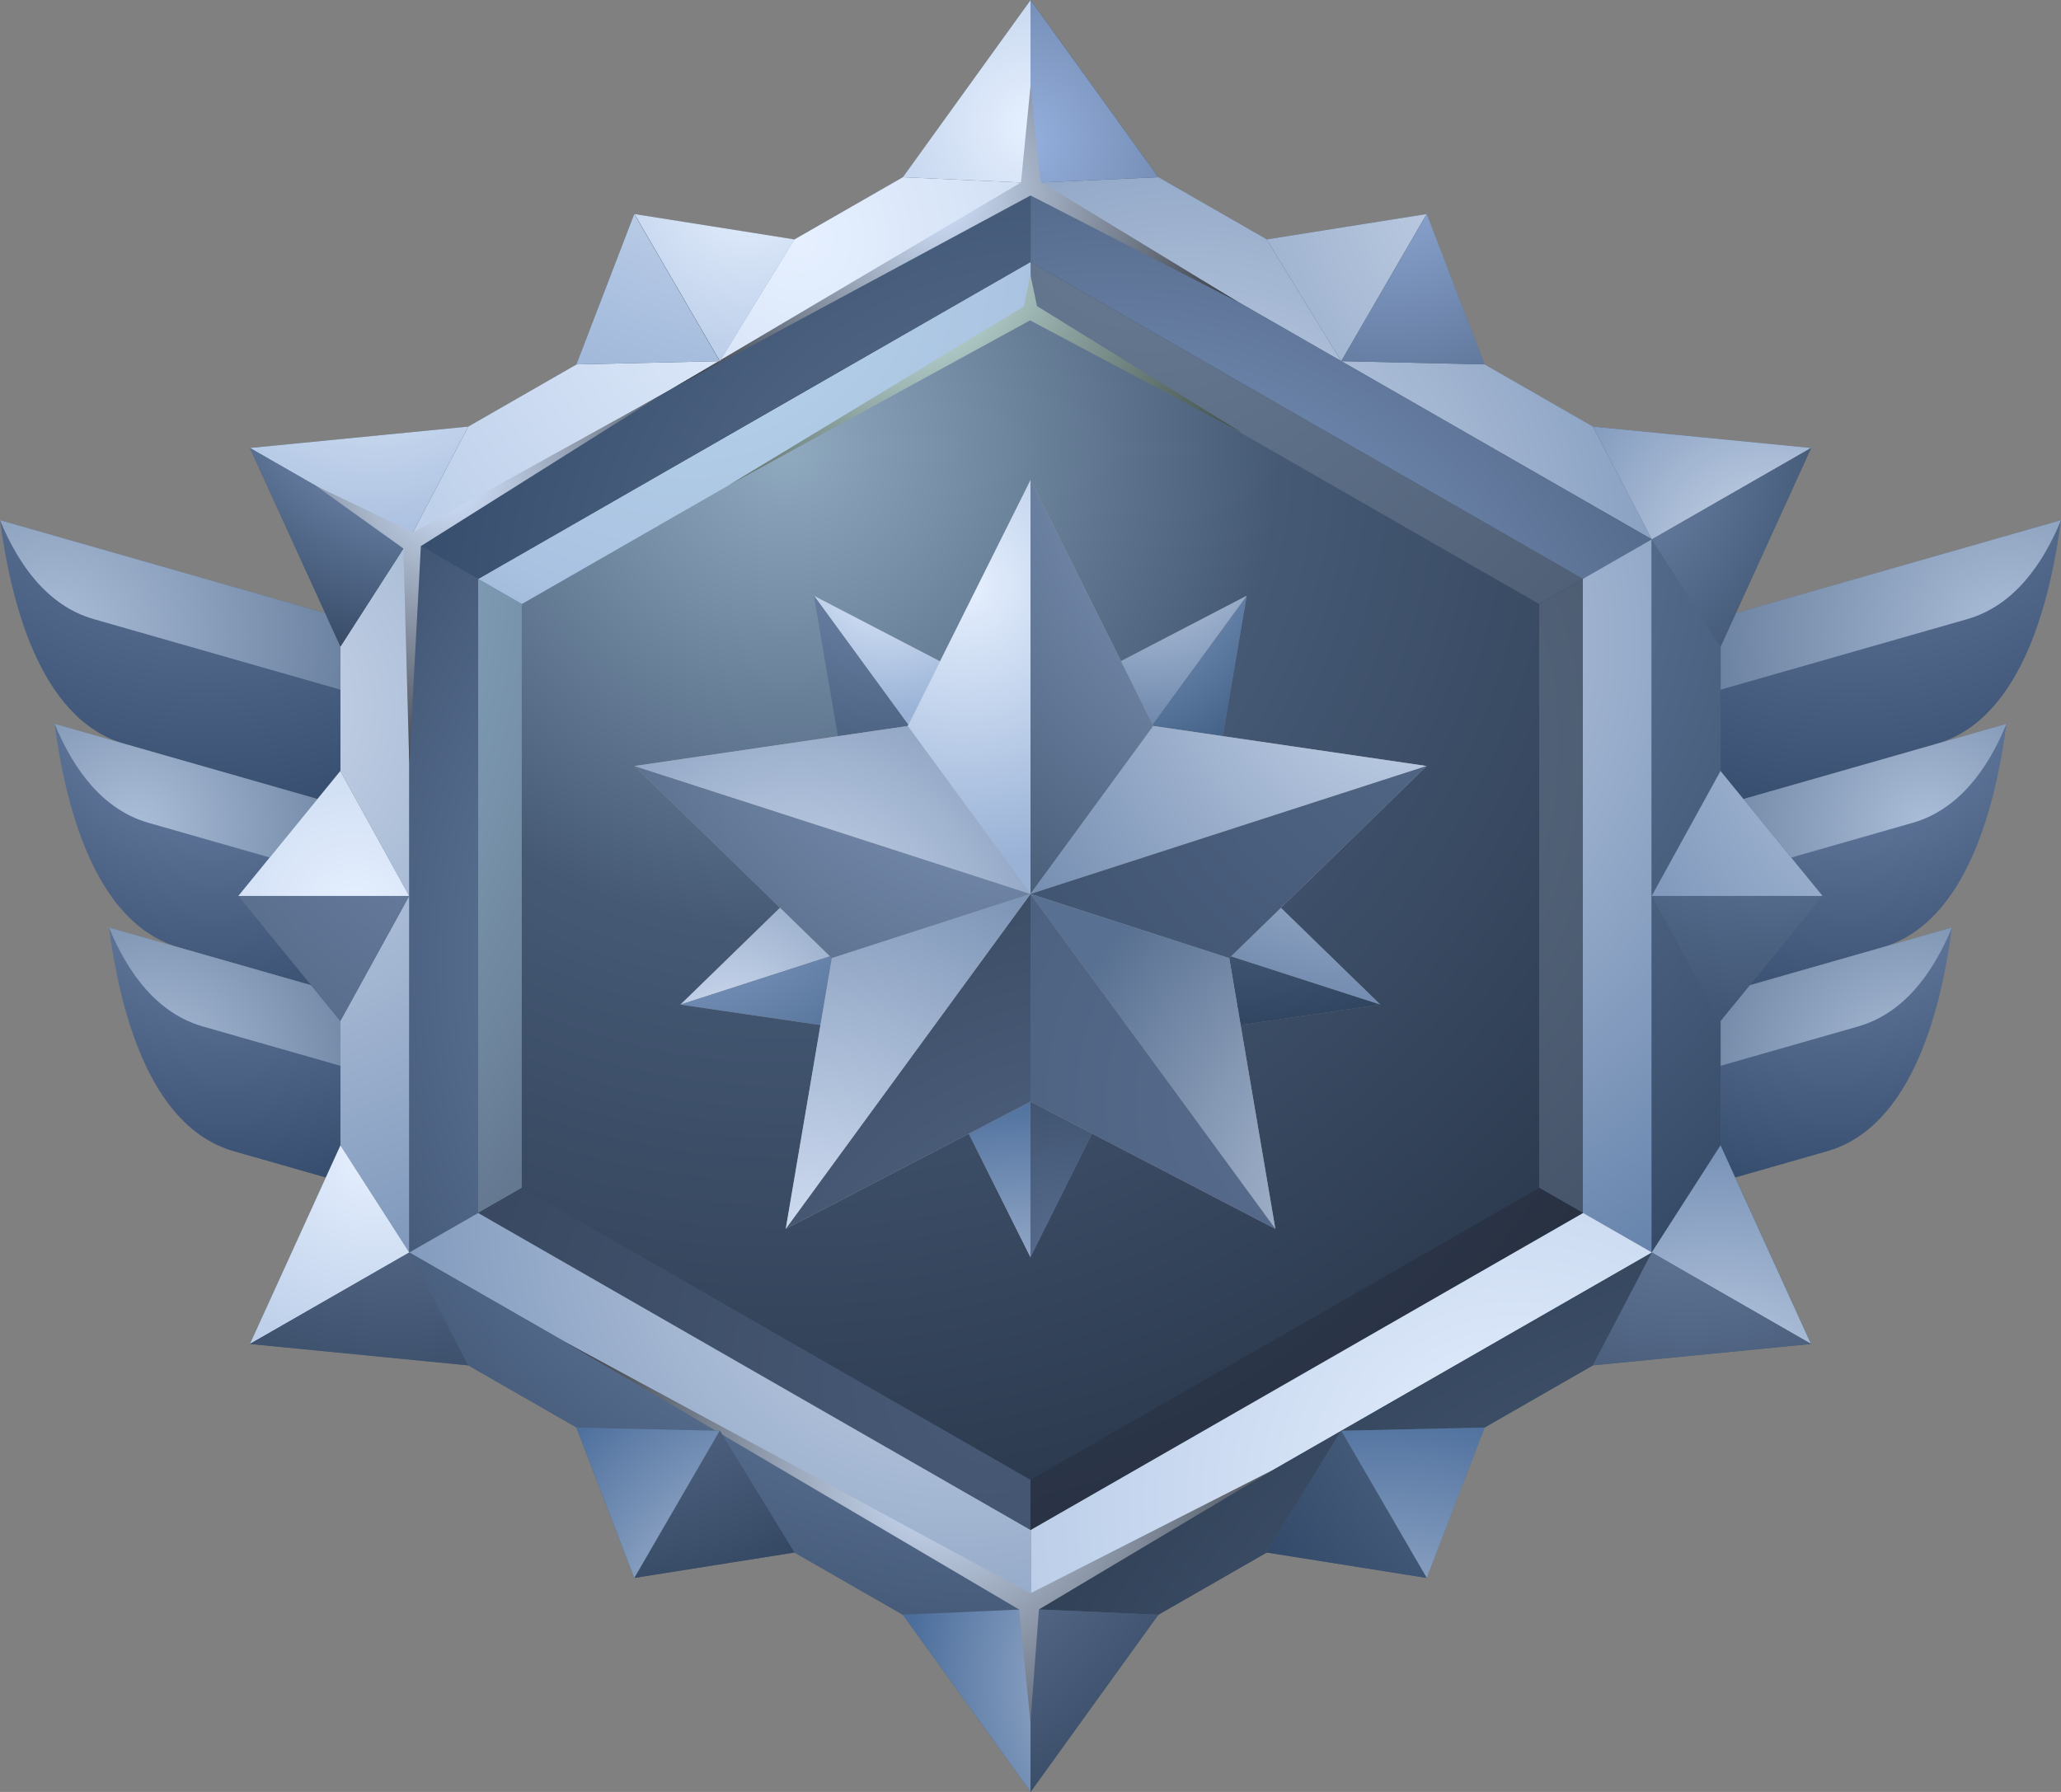 <svg xmlns="http://www.w3.org/2000/svg" width="69" height="60" viewBox="0 0 69 60" fill="none">
  <rect x="0" y="0" width="69" height="60" fill="#808080" stroke="none"/>
  <path fill-rule="evenodd" clip-rule="evenodd" d="M34.504 8.769L43.752 14.077L52.999 19.384V30V40.616L43.752 45.923L34.504 51.231L25.256 45.923L16.008 40.616V30V19.384L25.256 14.077L34.504 8.769Z" fill="url(#paint0_radial_1130_165348)"/>
  <path fill-rule="evenodd" clip-rule="evenodd" d="M16.008 19.384L18.568 20.854V39.147L16.008 40.616V19.384Z" fill="url(#paint1_radial_1130_165348)"/>
  <path fill-rule="evenodd" clip-rule="evenodd" d="M52.997 19.384L50.438 20.854V39.147L52.997 40.616V19.384Z" fill="url(#paint2_radial_1130_165348)"/>
  <path fill-rule="evenodd" clip-rule="evenodd" d="M52.995 19.384L50.435 20.854L34.5 11.708V8.769L52.995 19.384Z" fill="url(#paint3_radial_1130_165348)"/>
  <path fill-rule="evenodd" clip-rule="evenodd" d="M34.503 51.231V48.292L18.568 39.146L16.008 40.616L34.503 51.231Z" fill="url(#paint4_radial_1130_165348)"/>
  <path fill-rule="evenodd" clip-rule="evenodd" d="M16.008 19.384L18.568 20.854L34.503 11.708V8.769L16.008 19.384Z" fill="url(#paint5_radial_1130_165348)"/>
  <path fill-rule="evenodd" clip-rule="evenodd" d="M34.5 51.231V48.292L50.435 39.146L52.995 40.616L34.5 51.231Z" fill="url(#paint6_radial_1130_165348)"/>
  <path fill-rule="evenodd" clip-rule="evenodd" d="M34.499 10.45L43.015 15.338L51.53 20.225V30V39.775L43.015 44.662L34.499 49.55L25.984 44.662L17.469 39.775V30V20.225L25.984 15.338L34.499 10.45Z" fill="url(#paint7_radial_1130_165348)"/>
  <path style="mix-blend-mode:screen" fill-rule="evenodd" clip-rule="evenodd" d="M34.494 9.191L34.278 10.261L24.352 16.272L34.486 10.727L41.618 14.514L34.718 10.249L34.494 9.191Z" fill="url(#paint8_radial_1130_165348)"/>
  <path fill-rule="evenodd" clip-rule="evenodd" d="M54.352 34.2L62.998 31.727C65.92 30.892 66.84 26.754 67.175 24.236L54.352 27.904V34.2Z" fill="url(#paint9_radial_1130_165348)"/>
  <path fill-rule="evenodd" clip-rule="evenodd" d="M54.352 27.904L64.823 24.909C67.746 24.073 68.665 19.935 69.001 17.417L54.352 21.607V27.904Z" fill="url(#paint10_radial_1130_165348)"/>
  <path fill-rule="evenodd" clip-rule="evenodd" d="M54.352 40.497L61.172 38.547C64.095 37.711 65.015 33.573 65.35 31.055L54.352 34.2V40.497Z" fill="url(#paint11_radial_1130_165348)"/>
  <path fill-rule="evenodd" clip-rule="evenodd" d="M54.367 30.316L62.774 27.911L64.032 27.551C65.56 27.114 66.541 25.775 67.176 24.236L64.824 24.909L54.367 27.899V30.316Z" fill="url(#paint12_radial_1130_165348)"/>
  <path fill-rule="evenodd" clip-rule="evenodd" d="M54.352 24.023L64.598 21.092L65.856 20.732C67.384 20.295 68.365 18.956 69 17.417L66.648 18.09L54.352 21.607V24.023Z" fill="url(#paint13_radial_1130_165348)"/>
  <path fill-rule="evenodd" clip-rule="evenodd" d="M54.352 36.617L62.205 34.37C63.733 33.933 64.714 32.594 65.35 31.055L54.352 34.2V36.617Z" fill="url(#paint14_radial_1130_165348)"/>
  <path fill-rule="evenodd" clip-rule="evenodd" d="M14.652 34.2L6.006 31.727C3.083 30.892 2.163 26.754 1.828 24.236L14.652 27.904V34.2Z" fill="url(#paint15_radial_1130_165348)"/>
  <path fill-rule="evenodd" clip-rule="evenodd" d="M14.649 27.904L4.177 24.909C1.255 24.073 0.335 19.935 0 17.417L14.649 21.607V27.904Z" fill="url(#paint16_radial_1130_165348)"/>
  <path fill-rule="evenodd" clip-rule="evenodd" d="M14.647 40.497L7.826 38.547C4.903 37.711 3.984 33.573 3.648 31.055L14.647 34.2V40.497Z" fill="url(#paint17_radial_1130_165348)"/>
  <path fill-rule="evenodd" clip-rule="evenodd" d="M14.637 30.316L6.231 27.911L4.973 27.551C3.444 27.114 2.464 25.775 1.828 24.236L4.18 24.909L14.637 27.899V30.316Z" fill="url(#paint18_radial_1130_165348)"/>
  <path fill-rule="evenodd" clip-rule="evenodd" d="M14.649 24.023L4.403 21.092L3.144 20.732C1.616 20.295 0.636 18.956 0 17.417L2.352 18.09L14.649 21.607V24.023Z" fill="url(#paint19_radial_1130_165348)"/>
  <path fill-rule="evenodd" clip-rule="evenodd" d="M14.647 36.617L6.793 34.37C5.265 33.933 4.284 32.594 3.648 31.055L14.647 34.2V36.617Z" fill="url(#paint20_radial_1130_165348)"/>
  <path fill-rule="evenodd" clip-rule="evenodd" d="M34.502 3.479L46.054 10.109L57.606 16.739V43.261L46.054 49.891L34.502 56.521L22.95 49.891L11.398 43.261V16.739L22.95 10.109L34.502 3.479ZM34.502 8.769L43.75 14.077L52.998 19.384V40.616L43.75 45.923L34.502 51.231L25.255 45.923L16.007 40.616V19.384L25.255 14.077L34.502 8.769Z" fill="#485F72"/>
  <path fill-rule="evenodd" clip-rule="evenodd" d="M24.102 12.093C27.569 10.103 31.035 8.113 34.502 6.124V3.479L22.95 10.109L11.398 16.739L13.703 18.062C17.169 16.072 20.636 14.083 24.102 12.093Z" fill="url(#paint21_radial_1130_165348)"/>
  <path fill-rule="evenodd" clip-rule="evenodd" d="M34.502 6.124C31.036 8.113 27.569 10.103 24.103 12.093C20.636 14.082 17.17 16.072 13.703 18.062L16.007 19.384L25.255 14.076L34.502 8.769V6.124Z" fill="url(#paint22_radial_1130_165348)"/>
  <path fill-rule="evenodd" clip-rule="evenodd" d="M34.508 6.124C37.974 8.113 41.441 10.103 44.907 12.093C48.374 14.082 51.84 16.072 55.307 18.062L57.611 16.739L46.059 10.109L34.508 3.479V6.124Z" fill="url(#paint23_radial_1130_165348)"/>
  <path fill-rule="evenodd" clip-rule="evenodd" d="M44.907 12.093C41.441 10.103 37.974 8.113 34.508 6.124V8.769L43.755 14.076L53.003 19.384L55.307 18.062C51.841 16.072 48.374 14.083 44.907 12.093Z" fill="url(#paint24_radial_1130_165348)"/>
  <path fill-rule="evenodd" clip-rule="evenodd" d="M52.992 19.384V40.616L55.296 41.938V18.062L52.992 19.384Z" fill="url(#paint25_radial_1130_165348)"/>
  <path fill-rule="evenodd" clip-rule="evenodd" d="M55.297 18.062V41.938L57.601 43.261V16.739L55.297 18.062Z" fill="url(#paint26_radial_1130_165348)"/>
  <path fill-rule="evenodd" clip-rule="evenodd" d="M13.703 30V18.062L11.398 16.739V43.261L13.703 41.938V30Z" fill="url(#paint27_radial_1130_165348)"/>
  <path fill-rule="evenodd" clip-rule="evenodd" d="M13.703 18.062V41.938L16.007 40.616V19.384L13.703 18.062Z" fill="url(#paint28_radial_1130_165348)"/>
  <path fill-rule="evenodd" clip-rule="evenodd" d="M25.255 45.924L16.007 40.616L13.703 41.938C17.17 43.928 20.636 45.918 24.103 47.907C27.569 49.897 31.036 51.887 34.502 53.876V51.231L25.255 45.924Z" fill="url(#paint29_radial_1130_165348)"/>
  <path fill-rule="evenodd" clip-rule="evenodd" d="M24.102 47.907C20.636 45.917 17.169 43.928 13.703 41.938L11.398 43.261L22.95 49.891L34.502 56.521V53.876C31.035 51.887 27.569 49.897 24.102 47.907Z" fill="url(#paint30_radial_1130_165348)"/>
  <path fill-rule="evenodd" clip-rule="evenodd" d="M43.755 45.924L34.508 51.231V53.876C37.974 51.887 41.441 49.897 44.907 47.907C48.374 45.917 51.84 43.928 55.307 41.938L53.003 40.616L43.755 45.924Z" fill="url(#paint31_radial_1130_165348)"/>
  <path fill-rule="evenodd" clip-rule="evenodd" d="M44.907 47.907C41.441 49.897 37.974 51.887 34.508 53.876V56.521L46.059 49.891L57.611 43.261L55.307 41.938C51.841 43.928 48.374 45.917 44.907 47.907Z" fill="url(#paint32_radial_1130_165348)"/>
  <path fill-rule="evenodd" clip-rule="evenodd" d="M34.505 6.124L30.227 5.934L34.505 0L38.783 5.934L34.505 6.124Z" fill="#485F72"/>
  <path fill-rule="evenodd" clip-rule="evenodd" d="M34.505 6.124L30.227 5.934L34.505 0V6.124Z" fill="url(#paint33_radial_1130_165348)"/>
  <path fill-rule="evenodd" clip-rule="evenodd" d="M34.5 6.124L38.778 5.934L34.5 0V6.124Z" fill="url(#paint34_radial_1130_165348)"/>
  <path fill-rule="evenodd" clip-rule="evenodd" d="M55.302 18.062L53.328 14.284L60.636 15L57.606 21.65L55.302 18.062Z" fill="#485F72"/>
  <path fill-rule="evenodd" clip-rule="evenodd" d="M55.302 18.062L53.328 14.284L60.636 15L55.302 18.062Z" fill="url(#paint35_radial_1130_165348)"/>
  <path fill-rule="evenodd" clip-rule="evenodd" d="M55.297 18.062L57.601 21.65L60.631 15L55.297 18.062Z" fill="url(#paint36_radial_1130_165348)"/>
  <path fill-rule="evenodd" clip-rule="evenodd" d="M55.302 41.938L57.606 38.35L60.636 45L53.328 45.717L55.302 41.938Z" fill="#485F72"/>
  <path fill-rule="evenodd" clip-rule="evenodd" d="M55.297 41.938L57.601 38.35L60.631 45L55.297 41.938Z" fill="url(#paint37_radial_1130_165348)"/>
  <path fill-rule="evenodd" clip-rule="evenodd" d="M55.302 41.938L53.328 45.717L60.636 45L55.302 41.938Z" fill="url(#paint38_radial_1130_165348)"/>
  <path fill-rule="evenodd" clip-rule="evenodd" d="M34.505 53.877L30.227 54.066L34.505 60L38.783 54.066L34.505 53.877Z" fill="#485F72"/>
  <path fill-rule="evenodd" clip-rule="evenodd" d="M34.505 53.877L30.227 54.066L34.505 60V53.877Z" fill="url(#paint39_radial_1130_165348)"/>
  <path fill-rule="evenodd" clip-rule="evenodd" d="M34.5 53.877L38.778 54.066L34.5 60V53.877Z" fill="url(#paint40_radial_1130_165348)"/>
  <path fill-rule="evenodd" clip-rule="evenodd" d="M13.702 41.938L11.398 38.35L8.367 45L15.676 45.717L13.702 41.938Z" fill="#485F72"/>
  <path fill-rule="evenodd" clip-rule="evenodd" d="M13.702 41.938L11.398 38.35L8.367 45L13.702 41.938Z" fill="url(#paint41_radial_1130_165348)"/>
  <path fill-rule="evenodd" clip-rule="evenodd" d="M13.702 41.938L15.676 45.717L8.367 45L13.702 41.938Z" fill="url(#paint42_radial_1130_165348)"/>
  <path fill-rule="evenodd" clip-rule="evenodd" d="M13.702 18.062L15.676 14.284L8.367 15L11.398 21.65L13.702 18.062Z" fill="#485F72"/>
  <path fill-rule="evenodd" clip-rule="evenodd" d="M13.702 18.062L15.676 14.284L8.367 15L13.702 18.062Z" fill="url(#paint43_radial_1130_165348)"/>
  <path fill-rule="evenodd" clip-rule="evenodd" d="M13.702 18.062L11.398 21.65L8.367 15L13.702 18.062Z" fill="url(#paint44_radial_1130_165348)"/>
  <path style="mix-blend-mode:screen" fill-rule="evenodd" clip-rule="evenodd" d="M22.531 12.995L34.181 6.109L34.503 2.849L34.829 6.08L41.468 10.121L34.503 6.545L22.531 12.995Z" fill="url(#paint45_radial_1130_165348)"/>
  <path style="mix-blend-mode:screen" fill-rule="evenodd" clip-rule="evenodd" d="M18.898 44.923L34.12 53.893L34.498 57.66L34.782 53.889L42.608 49.222L34.498 53.349L18.898 44.923Z" fill="url(#paint46_radial_1130_165348)"/>
  <path style="mix-blend-mode:screen" fill-rule="evenodd" clip-rule="evenodd" d="M22.165 13.204L13.827 17.822L10.586 16.274L13.506 18.366L13.701 25.573L14.09 18.286L22.165 13.204Z" fill="url(#paint47_radial_1130_165348)"/>
  <path fill-rule="evenodd" clip-rule="evenodd" d="M13.698 30L11.394 25.815L7.977 30L11.394 34.185L13.698 30Z" fill="#485F72"/>
  <path fill-rule="evenodd" clip-rule="evenodd" d="M24.094 12.093L26.589 8.016L21.234 7.167L19.297 12.202L24.094 12.093Z" fill="#485F72"/>
  <path fill-rule="evenodd" clip-rule="evenodd" d="M24.094 47.907L19.297 47.798L21.234 52.834L26.589 51.984L24.094 47.907Z" fill="#485F72"/>
  <path fill-rule="evenodd" clip-rule="evenodd" d="M13.698 30L11.394 34.185L7.977 30H13.698Z" fill="url(#paint48_radial_1130_165348)"/>
  <path fill-rule="evenodd" clip-rule="evenodd" d="M24.094 12.093L19.297 12.202L21.234 7.167L24.094 12.093Z" fill="url(#paint49_radial_1130_165348)"/>
  <path fill-rule="evenodd" clip-rule="evenodd" d="M24.103 47.907L26.597 51.984L21.242 52.834L24.103 47.907Z" fill="url(#paint50_radial_1130_165348)"/>
  <path fill-rule="evenodd" clip-rule="evenodd" d="M13.698 30L11.394 25.815L7.977 30H13.698Z" fill="url(#paint51_radial_1130_165348)"/>
  <path fill-rule="evenodd" clip-rule="evenodd" d="M24.103 12.093L26.597 8.016L21.242 7.167L24.103 12.093Z" fill="url(#paint52_radial_1130_165348)"/>
  <path fill-rule="evenodd" clip-rule="evenodd" d="M24.094 47.907L19.297 47.798L21.234 52.834L24.094 47.907Z" fill="url(#paint53_radial_1130_165348)"/>
  <path fill-rule="evenodd" clip-rule="evenodd" d="M55.297 30L57.601 25.815L61.018 30L57.601 34.185L55.297 30Z" fill="#485F72"/>
  <path fill-rule="evenodd" clip-rule="evenodd" d="M44.9 47.907L49.698 47.798L47.761 52.834L42.406 51.984L44.9 47.907Z" fill="#485F72"/>
  <path fill-rule="evenodd" clip-rule="evenodd" d="M44.9 12.093L42.406 8.016L47.761 7.167L49.698 12.202L44.9 12.093Z" fill="#485F72"/>
  <path fill-rule="evenodd" clip-rule="evenodd" d="M55.297 30L57.601 34.185L61.018 30H55.297Z" fill="url(#paint54_radial_1130_165348)"/>
  <path fill-rule="evenodd" clip-rule="evenodd" d="M44.9 47.907L42.406 51.984L47.761 52.834L44.9 47.907Z" fill="url(#paint55_radial_1130_165348)"/>
  <path fill-rule="evenodd" clip-rule="evenodd" d="M44.906 12.093L49.704 12.202L47.767 7.167L44.906 12.093Z" fill="url(#paint56_radial_1130_165348)"/>
  <path fill-rule="evenodd" clip-rule="evenodd" d="M55.297 30L57.601 25.815L61.018 30H55.297Z" fill="url(#paint57_radial_1130_165348)"/>
  <path fill-rule="evenodd" clip-rule="evenodd" d="M44.906 47.907L49.704 47.798L47.767 52.834L44.906 47.907Z" fill="url(#paint58_radial_1130_165348)"/>
  <path fill-rule="evenodd" clip-rule="evenodd" d="M44.9 12.093L42.406 8.016L47.761 7.167L44.9 12.093Z" fill="url(#paint59_radial_1130_165348)"/>
  <path fill-rule="evenodd" clip-rule="evenodd" d="M40.13 31.752L45.725 26.306L45.218 26.47L39.875 31.669L40.13 31.752Z" fill="#999999"/>
  <path fill-rule="evenodd" clip-rule="evenodd" d="M34.495 42.097L38.126 34.822L46.209 33.637L40.37 27.955L41.735 19.947L34.495 23.711L27.256 19.947L28.62 27.955L22.781 33.637L30.864 34.822L34.495 42.097Z" fill="#7C7C7C"/>
  <path fill-rule="evenodd" clip-rule="evenodd" d="M34.495 29.853L22.781 33.637L28.62 27.955L34.495 29.853Z" fill="url(#paint60_radial_1130_165348)"/>
  <path fill-rule="evenodd" clip-rule="evenodd" d="M22.781 33.637L34.495 29.853L30.864 34.822L22.781 33.637Z" fill="url(#paint61_radial_1130_165348)"/>
  <path fill-rule="evenodd" clip-rule="evenodd" d="M30.867 34.822L34.498 29.853V42.097L30.867 34.822Z" fill="url(#paint62_radial_1130_165348)"/>
  <path fill-rule="evenodd" clip-rule="evenodd" d="M34.5 42.097V29.853L38.131 34.822L34.5 42.097Z" fill="url(#paint63_radial_1130_165348)"/>
  <path fill-rule="evenodd" clip-rule="evenodd" d="M38.131 34.822L34.5 29.853L46.214 33.637L38.131 34.822Z" fill="url(#paint64_radial_1130_165348)"/>
  <path fill-rule="evenodd" clip-rule="evenodd" d="M46.214 33.637L34.5 29.853L40.376 27.955L46.214 33.637Z" fill="url(#paint65_radial_1130_165348)"/>
  <path fill-rule="evenodd" clip-rule="evenodd" d="M40.376 27.955L34.5 29.853L41.74 19.947L40.376 27.955Z" fill="url(#paint66_radial_1130_165348)"/>
  <path fill-rule="evenodd" clip-rule="evenodd" d="M41.74 19.947L34.5 29.853V23.711L41.74 19.947Z" fill="url(#paint67_radial_1130_165348)"/>
  <path fill-rule="evenodd" clip-rule="evenodd" d="M34.489 23.711V29.853L27.25 19.947L34.489 23.711Z" fill="url(#paint68_radial_1130_165348)"/>
  <path fill-rule="evenodd" clip-rule="evenodd" d="M27.25 19.947L34.489 29.853L28.614 27.955L27.25 19.947Z" fill="url(#paint69_radial_1130_165348)"/>
  <path fill-rule="evenodd" clip-rule="evenodd" d="M34.502 16.072L38.614 24.308L47.763 25.649L41.154 32.081L42.698 41.147L34.502 36.885L26.308 41.147L27.852 32.081L21.242 25.649L30.392 24.308L34.502 16.072Z" fill="#999999"/>
  <path fill-rule="evenodd" clip-rule="evenodd" d="M34.502 29.933L21.242 25.649L27.852 32.081L34.502 29.933Z" fill="url(#paint70_radial_1130_165348)"/>
  <path fill-rule="evenodd" clip-rule="evenodd" d="M21.242 25.649L34.502 29.933L30.392 24.308L21.242 25.649Z" fill="url(#paint71_radial_1130_165348)"/>
  <path fill-rule="evenodd" clip-rule="evenodd" d="M30.391 24.308L34.501 29.933V16.072L30.391 24.308Z" fill="url(#paint72_radial_1130_165348)"/>
  <path fill-rule="evenodd" clip-rule="evenodd" d="M34.5 16.072V29.933L38.611 24.308L34.5 16.072Z" fill="url(#paint73_radial_1130_165348)"/>
  <path fill-rule="evenodd" clip-rule="evenodd" d="M38.611 24.308L34.5 29.933L47.76 25.649L38.611 24.308Z" fill="url(#paint74_radial_1130_165348)"/>
  <path fill-rule="evenodd" clip-rule="evenodd" d="M47.76 25.649L34.5 29.933L41.152 32.081L47.76 25.649Z" fill="url(#paint75_radial_1130_165348)"/>
  <path fill-rule="evenodd" clip-rule="evenodd" d="M41.152 32.081L34.5 29.933L42.696 41.147L41.152 32.081Z" fill="url(#paint76_radial_1130_165348)"/>
  <path fill-rule="evenodd" clip-rule="evenodd" d="M42.696 41.147L34.5 29.933V36.885L42.696 41.147Z" fill="url(#paint77_radial_1130_165348)"/>
  <path fill-rule="evenodd" clip-rule="evenodd" d="M34.5 36.885V29.933L26.305 41.147L34.5 36.885Z" fill="url(#paint78_radial_1130_165348)"/>
  <path fill-rule="evenodd" clip-rule="evenodd" d="M26.305 41.147L34.5 29.933L27.849 32.081L26.305 41.147Z" fill="url(#paint79_radial_1130_165348)"/>
  <defs>
    <radialGradient id="paint0_radial_1130_165348" cx="0" cy="0" r="1" gradientUnits="userSpaceOnUse" gradientTransform="translate(28.394 17.112) scale(35.229 35.022)">
      <stop stop-color="#5A7593"/>
      <stop offset="0.667" stop-color="#32415E"/>
      <stop offset="1" stop-color="#1F2939"/>
    </radialGradient>
    <radialGradient id="paint1_radial_1130_165348" cx="0" cy="0" r="1" gradientUnits="userSpaceOnUse" gradientTransform="translate(-11.619 17.567) scale(44.301 44.042)">
      <stop stop-color="#E4F6FF"/>
      <stop offset="0.342" stop-color="#9FC9E1"/>
      <stop offset="1" stop-color="#4E5A72"/>
    </radialGradient>
    <radialGradient id="paint2_radial_1130_165348" cx="0" cy="0" r="1" gradientUnits="userSpaceOnUse" gradientTransform="translate(38.773 24.912) rotate(180) scale(42.142 41.895)">
      <stop stop-color="#5F7187"/>
      <stop offset="1" stop-color="#2F3A4F"/>
    </radialGradient>
    <radialGradient id="paint3_radial_1130_165348" cx="0" cy="0" r="1" gradientUnits="userSpaceOnUse" gradientTransform="translate(38.471 6.649) rotate(120.147) scale(45.589 45.722)">
      <stop stop-color="#687C94"/>
      <stop offset="1" stop-color="#2F3A4F"/>
    </radialGradient>
    <radialGradient id="paint4_radial_1130_165348" cx="0" cy="0" r="1" gradientUnits="userSpaceOnUse" gradientTransform="translate(33.117 46.419) rotate(-59.853) scale(49.831 49.977)">
      <stop stop-color="#485A77"/>
      <stop offset="1" stop-color="#1F2939"/>
    </radialGradient>
    <radialGradient id="paint5_radial_1130_165348" cx="0" cy="0" r="1" gradientUnits="userSpaceOnUse" gradientTransform="translate(23.139 8.205) rotate(59.853) scale(35.433 35.537)">
      <stop stop-color="#B9D7EB"/>
      <stop offset="0.342" stop-color="#A9C2E1"/>
      <stop offset="1" stop-color="#4E5A72"/>
    </radialGradient>
    <radialGradient id="paint6_radial_1130_165348" cx="0" cy="0" r="1" gradientUnits="userSpaceOnUse" gradientTransform="translate(29.403 25.509) rotate(-120.147) scale(33.577 33.675)">
      <stop stop-color="#2F3D4D"/>
      <stop offset="0.667" stop-color="#2B364A"/>
      <stop offset="1" stop-color="#252C39"/>
    </radialGradient>
    <radialGradient id="paint7_radial_1130_165348" cx="0" cy="0" r="1" gradientUnits="userSpaceOnUse" gradientTransform="translate(26.366 14.891) scale(39.821 39.587)">
      <stop stop-color="#90AAC0"/>
      <stop offset="0.412" stop-color="#455975"/>
      <stop offset="1" stop-color="#283548"/>
    </radialGradient>
    <radialGradient id="paint8_radial_1130_165348" cx="0" cy="0" r="1" gradientUnits="userSpaceOnUse" gradientTransform="translate(30.274 8.481) scale(26.543 26.388)">
      <stop stop-color="#E0FFFF"/>
      <stop offset="0.093" stop-color="#BAD6D4"/>
      <stop offset="0.229" stop-color="#8AA09D"/>
      <stop offset="0.366" stop-color="#60716D"/>
      <stop offset="0.5" stop-color="#3D4B46"/>
      <stop offset="0.632" stop-color="#222E27"/>
      <stop offset="0.761" stop-color="#0F1911"/>
      <stop offset="0.885" stop-color="#040C04"/>
      <stop offset="1" stop-color="#000800"/>
    </radialGradient>
    <radialGradient id="paint9_radial_1130_165348" cx="0" cy="0" r="1" gradientUnits="userSpaceOnUse" gradientTransform="translate(61.898 22.215) rotate(180) scale(14.528 14.443)">
      <stop stop-color="#7A8FB5"/>
      <stop offset="1" stop-color="#294161"/>
    </radialGradient>
    <radialGradient id="paint10_radial_1130_165348" cx="0" cy="0" r="1" gradientUnits="userSpaceOnUse" gradientTransform="translate(62.034 11.562) rotate(180) scale(19.018 18.906)">
      <stop stop-color="#7A8FB5"/>
      <stop offset="1" stop-color="#294161"/>
    </radialGradient>
    <radialGradient id="paint11_radial_1130_165348" cx="0" cy="0" r="1" gradientUnits="userSpaceOnUse" gradientTransform="translate(61.403 27.348) rotate(180) scale(14.87 14.783)">
      <stop stop-color="#7A8FB5"/>
      <stop offset="1" stop-color="#294161"/>
    </radialGradient>
    <radialGradient id="paint12_radial_1130_165348" cx="0" cy="0" r="1" gradientUnits="userSpaceOnUse" gradientTransform="translate(64.473 27.691) rotate(180) scale(12.025 11.954)">
      <stop stop-color="#ABBED9"/>
      <stop offset="1" stop-color="#476080"/>
    </radialGradient>
    <radialGradient id="paint13_radial_1130_165348" cx="0" cy="0" r="1" gradientUnits="userSpaceOnUse" gradientTransform="translate(67.228 21.313) rotate(180) scale(15.458 15.367)">
      <stop stop-color="#ABBED9"/>
      <stop offset="1" stop-color="#476080"/>
    </radialGradient>
    <radialGradient id="paint14_radial_1130_165348" cx="0" cy="0" r="1" gradientUnits="userSpaceOnUse" gradientTransform="translate(63.91 35.913) rotate(180) scale(12.13 12.059)">
      <stop stop-color="#ABBED9"/>
      <stop offset="1" stop-color="#476080"/>
    </radialGradient>
    <radialGradient id="paint15_radial_1130_165348" cx="0" cy="0" r="1" gradientUnits="userSpaceOnUse" gradientTransform="translate(7.106 22.215) scale(14.528 14.443)">
      <stop stop-color="#7A8FB5"/>
      <stop offset="1" stop-color="#294161"/>
    </radialGradient>
    <radialGradient id="paint16_radial_1130_165348" cx="0" cy="0" r="1" gradientUnits="userSpaceOnUse" gradientTransform="translate(6.966 11.562) scale(19.018 18.906)">
      <stop stop-color="#7A8FB5"/>
      <stop offset="1" stop-color="#294161"/>
    </radialGradient>
    <radialGradient id="paint17_radial_1130_165348" cx="0" cy="0" r="1" gradientUnits="userSpaceOnUse" gradientTransform="translate(7.595 27.348) scale(14.87 14.783)">
      <stop stop-color="#7A8FB5"/>
      <stop offset="1" stop-color="#294161"/>
    </radialGradient>
    <radialGradient id="paint18_radial_1130_165348" cx="0" cy="0" r="1" gradientUnits="userSpaceOnUse" gradientTransform="translate(4.531 27.691) scale(12.025 11.954)">
      <stop stop-color="#ABBED9"/>
      <stop offset="1" stop-color="#476080"/>
    </radialGradient>
    <radialGradient id="paint19_radial_1130_165348" cx="0" cy="0" r="1" gradientUnits="userSpaceOnUse" gradientTransform="translate(1.772 21.313) scale(15.458 15.367)">
      <stop stop-color="#ABBED9"/>
      <stop offset="1" stop-color="#476080"/>
    </radialGradient>
    <radialGradient id="paint20_radial_1130_165348" cx="0" cy="0" r="1" gradientUnits="userSpaceOnUse" gradientTransform="translate(5.088 35.913) scale(12.13 12.059)">
      <stop stop-color="#ABBED9"/>
      <stop offset="1" stop-color="#476080"/>
    </radialGradient>
    <radialGradient id="paint21_radial_1130_165348" cx="0" cy="0" r="1" gradientUnits="userSpaceOnUse" gradientTransform="translate(26.814 8.027) scale(30.305 30.128)">
      <stop stop-color="#E6F0FF"/>
      <stop offset="1" stop-color="#99B2D6"/>
    </radialGradient>
    <radialGradient id="paint22_radial_1130_165348" cx="0" cy="0" r="1" gradientUnits="userSpaceOnUse" gradientTransform="translate(34.969 21.088) scale(27.718 27.556)">
      <stop stop-color="#637694"/>
      <stop offset="1" stop-color="#294161"/>
    </radialGradient>
    <radialGradient id="paint23_radial_1130_165348" cx="0" cy="0" r="1" gradientUnits="userSpaceOnUse" gradientTransform="translate(39.747 18.384) scale(30.065 29.889)">
      <stop stop-color="#CCD8EB"/>
      <stop offset="1" stop-color="#4C6E9C"/>
    </radialGradient>
    <radialGradient id="paint24_radial_1130_165348" cx="0" cy="0" r="1" gradientUnits="userSpaceOnUse" gradientTransform="translate(37.249 25.82) scale(32.717 32.526)">
      <stop stop-color="#95B0DE"/>
      <stop offset="1" stop-color="#2B3E57"/>
    </radialGradient>
    <radialGradient id="paint25_radial_1130_165348" cx="0" cy="0" r="1" gradientUnits="userSpaceOnUse" gradientTransform="translate(41.933 21.461) scale(30.924 30.743)">
      <stop stop-color="#CCD8EB"/>
      <stop offset="1" stop-color="#4C6E9C"/>
    </radialGradient>
    <radialGradient id="paint26_radial_1130_165348" cx="0" cy="0" r="1" gradientUnits="userSpaceOnUse" gradientTransform="translate(38.235 17.654) scale(32.895 32.703)">
      <stop stop-color="#7B92B8"/>
      <stop offset="1" stop-color="#2E435E"/>
    </radialGradient>
    <radialGradient id="paint27_radial_1130_165348" cx="0" cy="0" r="1" gradientUnits="userSpaceOnUse" gradientTransform="translate(7.376 23.621) scale(32.71 32.519)">
      <stop stop-color="#CCD8EB"/>
      <stop offset="1" stop-color="#4C6E9C"/>
    </radialGradient>
    <radialGradient id="paint28_radial_1130_165348" cx="0" cy="0" r="1" gradientUnits="userSpaceOnUse" gradientTransform="translate(35.346 32.161) scale(32.086 31.899)">
      <stop stop-color="#95B0DE"/>
      <stop offset="1" stop-color="#2B3E57"/>
    </radialGradient>
    <radialGradient id="paint29_radial_1130_165348" cx="0" cy="0" r="1" gradientUnits="userSpaceOnUse" gradientTransform="translate(31.968 40.25) scale(32.064 31.877)">
      <stop stop-color="#CCD8EB"/>
      <stop offset="1" stop-color="#4C6E9C"/>
    </radialGradient>
    <radialGradient id="paint30_radial_1130_165348" cx="0" cy="0" r="1" gradientUnits="userSpaceOnUse" gradientTransform="translate(33.713 29.065) scale(34.171 33.971)">
      <stop stop-color="#95B0DE"/>
      <stop offset="1" stop-color="#2B3E57"/>
    </radialGradient>
    <radialGradient id="paint31_radial_1130_165348" cx="0" cy="0" r="1" gradientUnits="userSpaceOnUse" gradientTransform="translate(50.703 50.127) scale(30.1 29.924)">
      <stop stop-color="#E6F0FF"/>
      <stop offset="1" stop-color="#99B2D6"/>
    </radialGradient>
    <radialGradient id="paint32_radial_1130_165348" cx="0" cy="0" r="1" gradientUnits="userSpaceOnUse" gradientTransform="translate(62.721 68.88) scale(33.772 33.575)">
      <stop stop-color="#637694"/>
      <stop offset="1" stop-color="#2D3E54"/>
    </radialGradient>
    <radialGradient id="paint33_radial_1130_165348" cx="0" cy="0" r="1" gradientUnits="userSpaceOnUse" gradientTransform="translate(34.539 4.194) scale(11.5 11.433)">
      <stop stop-color="#E6F0FF"/>
      <stop offset="1" stop-color="#99B2D6"/>
    </radialGradient>
    <radialGradient id="paint34_radial_1130_165348" cx="0" cy="0" r="1" gradientUnits="userSpaceOnUse" gradientTransform="translate(34.207 4.708) scale(16.662 16.564)">
      <stop stop-color="#95B0DE"/>
      <stop offset="1" stop-color="#2B3E57"/>
    </radialGradient>
    <radialGradient id="paint35_radial_1130_165348" cx="0" cy="0" r="1" gradientUnits="userSpaceOnUse" gradientTransform="translate(59.259 18.848) scale(13.258 13.18)">
      <stop stop-color="#CCD8EB"/>
      <stop offset="1" stop-color="#4C6E9C"/>
    </radialGradient>
    <radialGradient id="paint36_radial_1130_165348" cx="0" cy="0" r="1" gradientUnits="userSpaceOnUse" gradientTransform="translate(52.531 15.033) scale(12.077 12.007)">
      <stop stop-color="#7B92B8"/>
      <stop offset="1" stop-color="#2E435E"/>
    </radialGradient>
    <radialGradient id="paint37_radial_1130_165348" cx="0" cy="0" r="1" gradientUnits="userSpaceOnUse" gradientTransform="translate(57.498 48.054) scale(14.756 14.669)">
      <stop stop-color="#CCD8EB"/>
      <stop offset="1" stop-color="#4C6E9C"/>
    </radialGradient>
    <radialGradient id="paint38_radial_1130_165348" cx="0" cy="0" r="1" gradientUnits="userSpaceOnUse" gradientTransform="translate(56.568 36.42) scale(15.648 15.557)">
      <stop stop-color="#7388AB"/>
      <stop offset="1" stop-color="#354863"/>
    </radialGradient>
    <radialGradient id="paint39_radial_1130_165348" cx="0" cy="0" r="1" gradientUnits="userSpaceOnUse" gradientTransform="translate(40.127 56.269) scale(9.768 9.711)">
      <stop stop-color="#CCD8EB"/>
      <stop offset="1" stop-color="#4C6E9C"/>
    </radialGradient>
    <radialGradient id="paint40_radial_1130_165348" cx="0" cy="0" r="1" gradientUnits="userSpaceOnUse" gradientTransform="translate(29.292 48.862) scale(13.567 13.487)">
      <stop stop-color="#7388AB"/>
      <stop offset="1" stop-color="#354863"/>
    </radialGradient>
    <radialGradient id="paint41_radial_1130_165348" cx="0" cy="0" r="1" gradientUnits="userSpaceOnUse" gradientTransform="translate(12.535 38.588) scale(13.494 13.415)">
      <stop stop-color="#E6F0FF"/>
      <stop offset="1" stop-color="#99B2D6"/>
    </radialGradient>
    <radialGradient id="paint42_radial_1130_165348" cx="0" cy="0" r="1" gradientUnits="userSpaceOnUse" gradientTransform="translate(13.264 34.002) scale(13.872 13.79)">
      <stop stop-color="#7388AB"/>
      <stop offset="1" stop-color="#354863"/>
    </radialGradient>
    <radialGradient id="paint43_radial_1130_165348" cx="0" cy="0" r="1" gradientUnits="userSpaceOnUse" gradientTransform="translate(12.487 9.588) scale(11.058 10.993)">
      <stop stop-color="#E6F0FF"/>
      <stop offset="1" stop-color="#99B2D6"/>
    </radialGradient>
    <radialGradient id="paint44_radial_1130_165348" cx="0" cy="0" r="1" gradientUnits="userSpaceOnUse" gradientTransform="translate(14.191 11.689) scale(11.854 11.785)">
      <stop stop-color="#95B0DE"/>
      <stop offset="1" stop-color="#2B3E57"/>
    </radialGradient>
    <radialGradient id="paint45_radial_1130_165348" cx="0" cy="0" r="1" gradientUnits="userSpaceOnUse" gradientTransform="translate(31.327 6.533) scale(14.427 14.342)">
      <stop offset="0.002" stop-color="#D4E5FF"/>
      <stop offset="1"/>
    </radialGradient>
    <radialGradient id="paint46_radial_1130_165348" cx="0" cy="0" r="1" gradientUnits="userSpaceOnUse" gradientTransform="translate(31.374 49.234) scale(17.919 17.814)">
      <stop offset="0.002" stop-color="#D4E5FF"/>
      <stop offset="1"/>
    </radialGradient>
    <radialGradient id="paint47_radial_1130_165348" cx="0" cy="0" r="1" gradientUnits="userSpaceOnUse" gradientTransform="translate(15.082 16.096) scale(13.953 13.871)">
      <stop offset="0.002" stop-color="#D4E5FF"/>
      <stop offset="1"/>
    </radialGradient>
    <radialGradient id="paint48_radial_1130_165348" cx="0" cy="0" r="1" gradientUnits="userSpaceOnUse" gradientTransform="translate(16.559 24.891) scale(25.179 25.032)">
      <stop stop-color="#7388AB"/>
      <stop offset="1" stop-color="#354863"/>
    </radialGradient>
    <radialGradient id="paint49_radial_1130_165348" cx="0" cy="0" r="1" gradientUnits="userSpaceOnUse" gradientTransform="translate(26.205 -2.567) scale(18.16 18.054)">
      <stop stop-color="#E6F0FF"/>
      <stop offset="1" stop-color="#99B2D6"/>
    </radialGradient>
    <radialGradient id="paint50_radial_1130_165348" cx="0" cy="0" r="1" gradientUnits="userSpaceOnUse" gradientTransform="translate(20.125 40.699) scale(12.978 12.902)">
      <stop stop-color="#7388AB"/>
      <stop offset="1" stop-color="#354863"/>
    </radialGradient>
    <radialGradient id="paint51_radial_1130_165348" cx="0" cy="0" r="1" gradientUnits="userSpaceOnUse" gradientTransform="translate(11.872 30.651) scale(17.402 17.3)">
      <stop stop-color="#E6F0FF"/>
      <stop offset="1" stop-color="#99B2D6"/>
    </radialGradient>
    <radialGradient id="paint52_radial_1130_165348" cx="0" cy="0" r="1" gradientUnits="userSpaceOnUse" gradientTransform="translate(25.023 6.2) scale(10.786 10.723)">
      <stop stop-color="#E6F0FF"/>
      <stop offset="1" stop-color="#99B2D6"/>
    </radialGradient>
    <radialGradient id="paint53_radial_1130_165348" cx="0" cy="0" r="1" gradientUnits="userSpaceOnUse" gradientTransform="translate(26.939 55.323) scale(10.868 10.805)">
      <stop stop-color="#CCD8EB"/>
      <stop offset="1" stop-color="#4C6E9C"/>
    </radialGradient>
    <radialGradient id="paint54_radial_1130_165348" cx="0" cy="0" r="1" gradientUnits="userSpaceOnUse" gradientTransform="translate(59.33 21.53) scale(16.599 16.502)">
      <stop stop-color="#7B92B8"/>
      <stop offset="1" stop-color="#2E435E"/>
    </radialGradient>
    <radialGradient id="paint55_radial_1130_165348" cx="0" cy="0" r="1" gradientUnits="userSpaceOnUse" gradientTransform="translate(52.535 45.363) scale(14.36 14.275)">
      <stop stop-color="#637694"/>
      <stop offset="1" stop-color="#294161"/>
    </radialGradient>
    <radialGradient id="paint56_radial_1130_165348" cx="0" cy="0" r="1" gradientUnits="userSpaceOnUse" gradientTransform="translate(46.408 5.089) scale(16.434 16.338)">
      <stop stop-color="#95B0DE"/>
      <stop offset="1" stop-color="#2B3E57"/>
    </radialGradient>
    <radialGradient id="paint57_radial_1130_165348" cx="0" cy="0" r="1" gradientUnits="userSpaceOnUse" gradientTransform="translate(67.305 21.892) scale(24.434 24.291)">
      <stop stop-color="#CCD8EB"/>
      <stop offset="1" stop-color="#4C6E9C"/>
    </radialGradient>
    <radialGradient id="paint58_radial_1130_165348" cx="0" cy="0" r="1" gradientUnits="userSpaceOnUse" gradientTransform="translate(46.133 59.918) scale(13.169 13.092)">
      <stop stop-color="#CCD8EB"/>
      <stop offset="1" stop-color="#4C6E9C"/>
    </radialGradient>
    <radialGradient id="paint59_radial_1130_165348" cx="0" cy="0" r="1" gradientUnits="userSpaceOnUse" gradientTransform="translate(51.989 5.886) scale(28.969 28.799)">
      <stop stop-color="#CCD8EB"/>
      <stop offset="1" stop-color="#4C6E9C"/>
    </radialGradient>
    <radialGradient id="paint60_radial_1130_165348" cx="0" cy="0" r="1" gradientUnits="userSpaceOnUse" gradientTransform="translate(24.233 34.395) scale(9.183 9.129)">
      <stop stop-color="#CEDBF0"/>
      <stop offset="1" stop-color="#6D87AB"/>
    </radialGradient>
    <radialGradient id="paint61_radial_1130_165348" cx="0" cy="0" r="1" gradientUnits="userSpaceOnUse" gradientTransform="translate(21.922 26.527) scale(12.162 12.091)">
      <stop stop-color="#A5BEE8"/>
      <stop offset="1" stop-color="#46648A"/>
    </radialGradient>
    <radialGradient id="paint62_radial_1130_165348" cx="0" cy="0" r="1" gradientUnits="userSpaceOnUse" gradientTransform="translate(34.34 47.075) scale(10.651 10.589)">
      <stop stop-color="#CCD8EB"/>
      <stop offset="1" stop-color="#4C6E9C"/>
    </radialGradient>
    <radialGradient id="paint63_radial_1130_165348" cx="0" cy="0" r="1" gradientUnits="userSpaceOnUse" gradientTransform="translate(35.734 42.118) scale(8.873 8.821)">
      <stop stop-color="#596D8F"/>
      <stop offset="1" stop-color="#30455E"/>
    </radialGradient>
    <radialGradient id="paint64_radial_1130_165348" cx="0" cy="0" r="1" gradientUnits="userSpaceOnUse" gradientTransform="translate(41.621 21.778) scale(13.006 12.93)">
      <stop stop-color="#7B92B8"/>
      <stop offset="1" stop-color="#2E435E"/>
    </radialGradient>
    <radialGradient id="paint65_radial_1130_165348" cx="0" cy="0" r="1" gradientUnits="userSpaceOnUse" gradientTransform="translate(45.925 22.803) scale(11.465 11.398)">
      <stop stop-color="#CEDBF0"/>
      <stop offset="1" stop-color="#6D87AB"/>
    </radialGradient>
    <radialGradient id="paint66_radial_1130_165348" cx="0" cy="0" r="1" gradientUnits="userSpaceOnUse" gradientTransform="translate(35.91 16.72) scale(9.247 9.193)">
      <stop stop-color="#A5BEE8"/>
      <stop offset="1" stop-color="#46648A"/>
    </radialGradient>
    <radialGradient id="paint67_radial_1130_165348" cx="0" cy="0" r="1" gradientUnits="userSpaceOnUse" gradientTransform="translate(38.469 17.587) scale(6.825 6.785)">
      <stop stop-color="#CEDBF0"/>
      <stop offset="1" stop-color="#6D87AB"/>
    </radialGradient>
    <radialGradient id="paint68_radial_1130_165348" cx="0" cy="0" r="1" gradientUnits="userSpaceOnUse" gradientTransform="translate(29.619 18.873) scale(5.096 5.066)">
      <stop stop-color="#E6F0FF"/>
      <stop offset="1" stop-color="#99B2D6"/>
    </radialGradient>
    <radialGradient id="paint69_radial_1130_165348" cx="0" cy="0" r="1" gradientUnits="userSpaceOnUse" gradientTransform="translate(29.616 17.356) scale(12.739 12.665)">
      <stop stop-color="#7B92B8"/>
      <stop offset="1" stop-color="#2E435E"/>
    </radialGradient>
    <radialGradient id="paint70_radial_1130_165348" cx="0" cy="0" r="1" gradientUnits="userSpaceOnUse" gradientTransform="translate(34.502 19.615) scale(19.838 19.722)">
      <stop stop-color="#93A9CF"/>
      <stop offset="1" stop-color="#4A5F7A"/>
    </radialGradient>
    <radialGradient id="paint71_radial_1130_165348" cx="0" cy="0" r="1" gradientUnits="userSpaceOnUse" gradientTransform="translate(26.71 31.803) scale(13.851 13.77)">
      <stop stop-color="#CEDBF0"/>
      <stop offset="1" stop-color="#6D87AB"/>
    </radialGradient>
    <radialGradient id="paint72_radial_1130_165348" cx="0" cy="0" r="1" gradientUnits="userSpaceOnUse" gradientTransform="translate(32.272 19.577) scale(9.365 9.31)">
      <stop stop-color="#E6F0FF"/>
      <stop offset="1" stop-color="#99B2D6"/>
    </radialGradient>
    <radialGradient id="paint73_radial_1130_165348" cx="0" cy="0" r="1" gradientUnits="userSpaceOnUse" gradientTransform="translate(44.639 15.255) scale(17.859 17.755)">
      <stop stop-color="#93A9CF"/>
      <stop offset="1" stop-color="#4A5F7A"/>
    </radialGradient>
    <radialGradient id="paint74_radial_1130_165348" cx="0" cy="0" r="1" gradientUnits="userSpaceOnUse" gradientTransform="translate(47.469 21.223) scale(17.094 16.994)">
      <stop stop-color="#CEDBF0"/>
      <stop offset="1" stop-color="#6D87AB"/>
    </radialGradient>
    <radialGradient id="paint75_radial_1130_165348" cx="0" cy="0" r="1" gradientUnits="userSpaceOnUse" gradientTransform="translate(51.849 19.159) scale(34.728 34.525)">
      <stop stop-color="#596D8F"/>
      <stop offset="1" stop-color="#30455E"/>
    </radialGradient>
    <radialGradient id="paint76_radial_1130_165348" cx="0" cy="0" r="1" gradientUnits="userSpaceOnUse" gradientTransform="translate(49.182 41.321) scale(15.562 15.471)">
      <stop stop-color="#CCD8EB"/>
      <stop offset="1" stop-color="#587091"/>
    </radialGradient>
    <radialGradient id="paint77_radial_1130_165348" cx="0" cy="0" r="1" gradientUnits="userSpaceOnUse" gradientTransform="translate(44.524 36.859) scale(40.981 40.741)">
      <stop stop-color="#596D8F"/>
      <stop offset="1" stop-color="#30455E"/>
    </radialGradient>
    <radialGradient id="paint78_radial_1130_165348" cx="0" cy="0" r="1" gradientUnits="userSpaceOnUse" gradientTransform="translate(37.568 47.517) scale(32.108 31.92)">
      <stop stop-color="#596D8F"/>
      <stop offset="1" stop-color="#273647"/>
    </radialGradient>
    <radialGradient id="paint79_radial_1130_165348" cx="0" cy="0" r="1" gradientUnits="userSpaceOnUse" gradientTransform="translate(27.088 41.147) scale(15.817 15.725)">
      <stop stop-color="#CEDBF0"/>
      <stop offset="1" stop-color="#6D87AB"/>
    </radialGradient>
  </defs>
</svg>